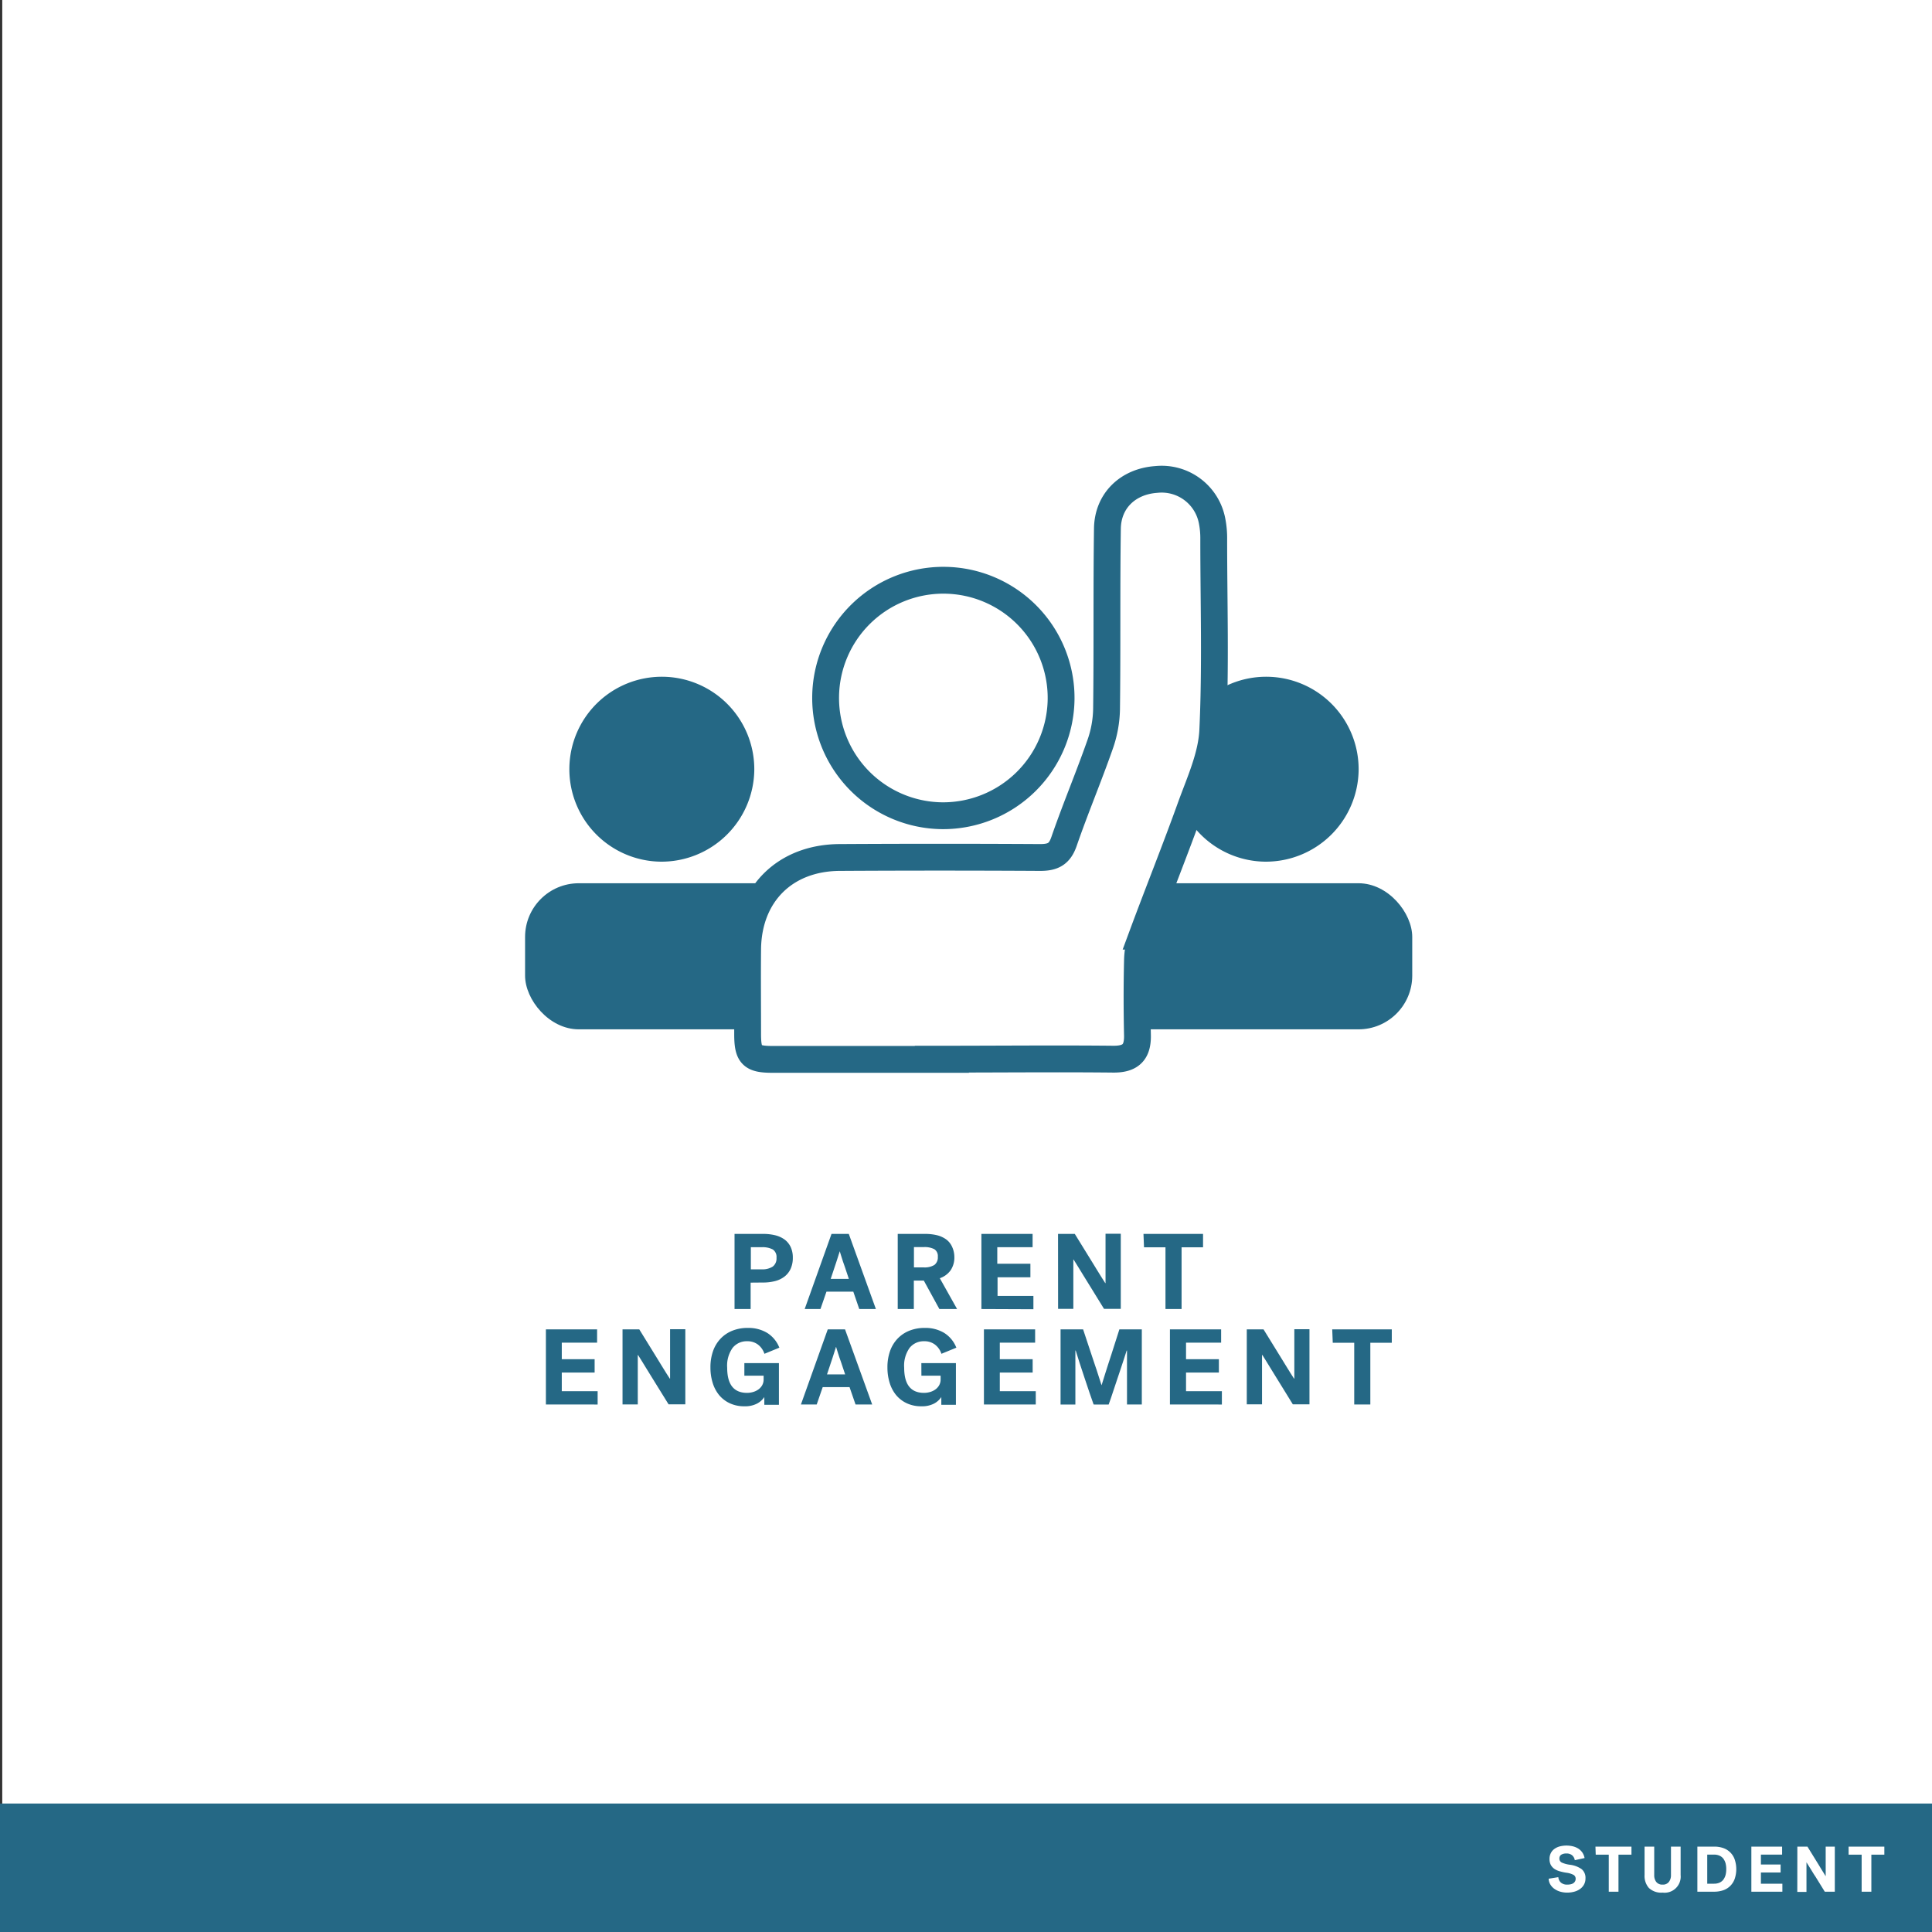 <svg xmlns="http://www.w3.org/2000/svg" viewBox="0 0 360 360"><rect x="0" y="0" width="360" height="360" fill="#333333" stroke="none"/><defs><style>.cls-1,.cls-3{fill:#fff;}.cls-2{fill:#256885;}.cls-3{stroke:#256885;stroke-miterlimit:10;stroke-width:5px;}</style></defs><title>CARD</title><g id="Layer_6" data-name="Layer 6"><rect class="cls-1" x="0.42" y="-0.41" width="360" height="360"/></g><g id="BACKGROUND"><rect class="cls-2" y="336.06" width="360" height="23.94"/><path class="cls-1" d="M290.57,346.3a.8.8,0,0,0,.47.77,5.38,5.38,0,0,0,1.49.4,4.79,4.79,0,0,1,2.2.83,2.09,2.09,0,0,1,.7,1.72,2.3,2.3,0,0,1-.25,1.09,2.43,2.43,0,0,1-.7.83,3.25,3.25,0,0,1-1.07.53,4.91,4.91,0,0,1-1.36.19,4.53,4.53,0,0,1-1.43-.21,3.67,3.67,0,0,1-1.08-.56,2.73,2.73,0,0,1-.7-.82,2.24,2.24,0,0,1-.27-1l1.8-.29a1.55,1.55,0,0,0,.47,1,1.71,1.71,0,0,0,1.21.39,2.93,2.93,0,0,0,.61-.06,1.52,1.52,0,0,0,.49-.19,1.1,1.1,0,0,0,.33-.35.94.94,0,0,0,.12-.49.81.81,0,0,0-.39-.72,3.92,3.92,0,0,0-1.38-.41,10,10,0,0,1-1.22-.27,3.42,3.42,0,0,1-1-.46,2.2,2.2,0,0,1-.65-.74,2.32,2.32,0,0,1-.23-1.07,2.38,2.38,0,0,1,.24-1.1,2.13,2.13,0,0,1,.67-.79,3,3,0,0,1,1-.47,5.12,5.12,0,0,1,2.5,0,3.49,3.49,0,0,1,1,.44,2.82,2.82,0,0,1,.73.73,2.72,2.72,0,0,1,.39,1l-1.82.4a1.51,1.51,0,0,0-.49-.91,1.58,1.58,0,0,0-1.07-.34,1.74,1.74,0,0,0-1,.25A.82.82,0,0,0,290.57,346.3Z"/><path class="cls-1" d="M297.29,344.09H304v1.5h-2.42v6.9h-1.81v-6.9h-2.43Z"/><path class="cls-1" d="M309.8,352.66a3.34,3.34,0,0,1-2.56-.87,3.39,3.39,0,0,1-.8-2.4v-5.3h1.8v5.31a2,2,0,0,0,.38,1.27,1.41,1.41,0,0,0,1.18.5,1.38,1.38,0,0,0,1.17-.5,2,2,0,0,0,.39-1.27v-5.31h1.8v5.3a3,3,0,0,1-3.36,3.27Z"/><path class="cls-1" d="M316.28,344.09h3.13a5,5,0,0,1,1.73.28,3.43,3.43,0,0,1,2.1,2.13,5.67,5.67,0,0,1,0,3.58,3.5,3.5,0,0,1-.81,1.31,3.44,3.44,0,0,1-1.29.82,5.23,5.23,0,0,1-1.73.28h-3.13Zm5.38,4.2a4.23,4.23,0,0,0-.13-1.11,2.76,2.76,0,0,0-.42-.86,1.87,1.87,0,0,0-.72-.55,2.46,2.46,0,0,0-1-.19h-1.27V351h1.27a2.46,2.46,0,0,0,1-.19,1.87,1.87,0,0,0,.72-.55,2.76,2.76,0,0,0,.42-.86A4.23,4.23,0,0,0,321.66,348.29Z"/><path class="cls-1" d="M326.34,352.49v-8.4h5.73v1.49h-3.95v1.84h3.67v1.49h-3.67V351h4v1.49Z"/><path class="cls-1" d="M334.91,344.09h1.88c.48.79.95,1.54,1.39,2.25l.65,1.05c.16.28.33.55.5.83l.48.77.38.62h0v-5.52h1.7v8.4h-1.87l-1.37-2.22c-.25-.42-.47-.76-.64-1l-.51-.83-.49-.79-.4-.64h0v5.52h-1.71Z"/><path class="cls-1" d="M344.46,344.09h6.66v1.5H348.7v6.9h-1.81v-6.9h-2.43Z"/></g><g id="LINE_ONE" data-name="LINE ONE"><path class="cls-2" d="M139.87,239v4.92h-3v-14h5.32a9.4,9.4,0,0,1,2.28.26,5,5,0,0,1,1.74.8,3.7,3.7,0,0,1,1.12,1.38,4.64,4.64,0,0,1,.4,2,4.87,4.87,0,0,1-.41,2.07,3.85,3.85,0,0,1-1.14,1.44,4.83,4.83,0,0,1-1.75.84,8.76,8.76,0,0,1-2.24.27Zm4.82-4.62a1.68,1.68,0,0,0-.69-1.56,4.11,4.11,0,0,0-2.09-.42h-2v4.12h2A3.52,3.52,0,0,0,144,236,1.88,1.88,0,0,0,144.69,234.38Z"/><path class="cls-2" d="M163.21,243.92h-3.1L159,240.68h-5l-1.12,3.24h-2.94l5-14h3.22Zm-6.76-10.72c0,.11-.07.27-.14.47s-.14.44-.22.7-.17.54-.27.84l-.29.87c-.23.7-.47,1.44-.74,2.22h3.38c-.27-.78-.51-1.52-.74-2.22-.15-.4-.26-.73-.35-1s-.17-.51-.24-.75-.14-.46-.21-.67-.11-.36-.14-.47Z"/><path class="cls-2" d="M177.83,234.18a4.24,4.24,0,0,1-.71,2.54,4.14,4.14,0,0,1-2,1.46l3.22,5.74h-3.3l-2.9-5.3h-1.86v5.3h-3v-14h5.12a9.39,9.39,0,0,1,2.21.25,5,5,0,0,1,1.69.77,3.46,3.46,0,0,1,1.08,1.32A4.53,4.53,0,0,1,177.83,234.18Zm-3.08,0a1.51,1.51,0,0,0-.65-1.41,3.91,3.91,0,0,0-2-.39h-1.8v3.78h1.8a3.48,3.48,0,0,0,2-.45A1.74,1.74,0,0,0,174.75,234.2Z"/><path class="cls-2" d="M182.87,243.92v-14h9.54v2.48h-6.58v3.08H192V238h-6.12v3.48h6.68v2.48Z"/><path class="cls-2" d="M197.15,229.92h3.12l2.32,3.76,1.08,1.75.84,1.37.8,1.29.64,1H206v-9.2h2.84v14h-3.12c-.8-1.29-1.56-2.52-2.28-3.7l-1.07-1.73c-.29-.46-.57-.92-.85-1.38l-.81-1.32-.67-1.07H200v9.2h-2.84Z"/><path class="cls-2" d="M213.07,229.92h11.1v2.5h-4v11.5h-3v-11.5h-4Z"/></g><g id="LINE_TWO" data-name="LINE TWO"><path class="cls-2" d="M101.72,261.71v-14h9.54v2.48h-6.58v3.08h6.12v2.48h-6.12v3.48h6.68v2.48Z"/><path class="cls-2" d="M116,247.71h3.12l2.32,3.76c.44.7.8,1.29,1.08,1.75l.84,1.37.8,1.29.64,1h.06v-9.2h2.84v14h-3.12L122.3,258l-1.07-1.73c-.29-.46-.57-.92-.85-1.38l-.81-1.32c-.26-.42-.48-.78-.67-1.07h-.06v9.2H116Z"/><path class="cls-2" d="M138.7,254h6.44v7.76h-2.72v-1.44a3.69,3.69,0,0,1-1.36,1.22,4.83,4.83,0,0,1-2.34.5,6.29,6.29,0,0,1-2.75-.57,5.72,5.72,0,0,1-2-1.55,6.7,6.7,0,0,1-1.19-2.3,9.56,9.56,0,0,1-.4-2.82,9,9,0,0,1,.47-3,6.45,6.45,0,0,1,1.37-2.31,6.18,6.18,0,0,1,2.19-1.51,7.54,7.54,0,0,1,2.93-.54,6.74,6.74,0,0,1,3.62.93,5.7,5.7,0,0,1,2.26,2.75l-2.78,1.14a3.54,3.54,0,0,0-1.22-1.73,3.24,3.24,0,0,0-2-.61,3.35,3.35,0,0,0-2.72,1.25,5.72,5.72,0,0,0-1,3.69q0,4.68,3.7,4.68a4,4,0,0,0,1.08-.15,3.2,3.2,0,0,0,1-.46,2.51,2.51,0,0,0,.73-.79,2.24,2.24,0,0,0,.28-1.16v-.64H138.7Z"/><path class="cls-2" d="M162.52,261.71h-3.1l-1.12-3.24h-5l-1.12,3.24h-2.94l5-14h3.22ZM155.76,251c0,.1-.07.26-.14.47s-.14.44-.22.7-.17.54-.27.84l-.29.87c-.23.69-.47,1.43-.74,2.22h3.38c-.27-.79-.51-1.53-.74-2.22-.15-.4-.26-.73-.35-1s-.17-.51-.24-.75-.14-.46-.21-.67-.11-.37-.14-.47Z"/><path class="cls-2" d="M171.68,254h6.44v7.76H175.4v-1.44a3.69,3.69,0,0,1-1.36,1.22,4.83,4.83,0,0,1-2.34.5,6.29,6.29,0,0,1-2.75-.57,5.72,5.72,0,0,1-2-1.55,6.7,6.7,0,0,1-1.19-2.3,9.56,9.56,0,0,1-.4-2.82,9,9,0,0,1,.47-3,6.45,6.45,0,0,1,1.37-2.31,6.18,6.18,0,0,1,2.19-1.51,7.54,7.54,0,0,1,2.93-.54,6.74,6.74,0,0,1,3.62.93,5.7,5.7,0,0,1,2.26,2.75l-2.78,1.14a3.54,3.54,0,0,0-1.22-1.73,3.24,3.24,0,0,0-2-.61,3.35,3.35,0,0,0-2.72,1.25,5.72,5.72,0,0,0-1,3.69q0,4.68,3.7,4.68a4,4,0,0,0,1.08-.15,3.2,3.2,0,0,0,1-.46,2.51,2.51,0,0,0,.73-.79,2.24,2.24,0,0,0,.28-1.16v-.64h-3.58Z"/><path class="cls-2" d="M183.34,261.71v-14h9.54v2.48H186.3v3.08h6.12v2.48H186.3v3.48H193v2.48Z"/><path class="cls-2" d="M203.78,261.71c-.2-.55-.45-1.26-.75-2.15l-.93-2.77q-.48-1.44-.93-2.82c-.3-.92-.54-1.7-.73-2.32h-.06v10.06h-2.76v-14h4.2c.57,1.71,1.09,3.27,1.56,4.7q.42,1.28.69,2.07c.18.53.35,1,.5,1.51s.29.91.42,1.3.22.67.27.84l.26-.84c.12-.39.26-.84.43-1.37s.35-1.09.54-1.7.39-1.21.59-1.81c.45-1.43.95-3,1.5-4.7h4.18v14H210V251.65h-.06l-.48,1.49c-.19.58-.39,1.2-.61,1.85l-.67,2c-.23.67-.44,1.31-.64,1.92l-.55,1.65c-.17.49-.3.88-.41,1.16Z"/><path class="cls-2" d="M218,261.71v-14h9.54v2.48H221v3.08h6.12v2.48H221v3.48h6.68v2.48Z"/><path class="cls-2" d="M232.32,247.71h3.12l2.32,3.76c.44.7.8,1.29,1.08,1.75l.84,1.37.8,1.29.64,1h.06v-9.2H244v14H240.9l-2.28-3.7-1.07-1.73c-.29-.46-.57-.92-.85-1.38l-.81-1.32c-.26-.42-.48-.78-.67-1.07h-.06v9.2h-2.84Z"/><path class="cls-2" d="M248.24,247.71h11.1v2.5h-4v11.5h-3v-11.5h-4Z"/></g><g id="ICON"><path class="cls-2" d="M123.18,160.56a17.23,17.23,0,1,1,17.37-17A17.3,17.3,0,0,1,123.18,160.56Z"/><rect class="cls-2" x="97.84" y="164.58" width="52.71" height="27.22" rx="10.01"/><path class="cls-2" d="M235.78,160.56a17.23,17.23,0,1,1,17.38-17A17.29,17.29,0,0,1,235.78,160.56Z"/><rect class="cls-2" x="197.72" y="164.58" width="65.43" height="27.22" rx="10.01"/><path class="cls-3" d="M175.52,197.4H143.91c-3.79,0-4.58-.75-4.6-4.55,0-5.33-.05-10.65,0-16,.12-10.19,6.92-17,17.12-17.07q18.69-.11,37.38,0c2.39,0,3.64-.62,4.46-3,2.1-6.08,4.6-12,6.73-18.09a20.83,20.83,0,0,0,1.19-6.58c.14-11.21,0-22.43.16-33.64.09-5.24,3.9-8.77,9.11-9.13a9.56,9.56,0,0,1,10.4,7.76,16.57,16.57,0,0,1,.3,3.37c0,11.9.38,23.81-.18,35.68-.23,4.68-2.33,9.34-4,13.88-2.93,8.18-6.18,16.25-9.2,24.41a14.6,14.6,0,0,0-.83,4.59c-.11,4.64-.1,9.29,0,13.93.05,3.16-1.32,4.43-4.52,4.4-10.65-.11-21.29,0-31.94,0Z"/><path class="cls-3" d="M175.59,152a21.94,21.94,0,1,1,22.13-21.69A22,22,0,0,1,175.59,152Z"/></g></svg>